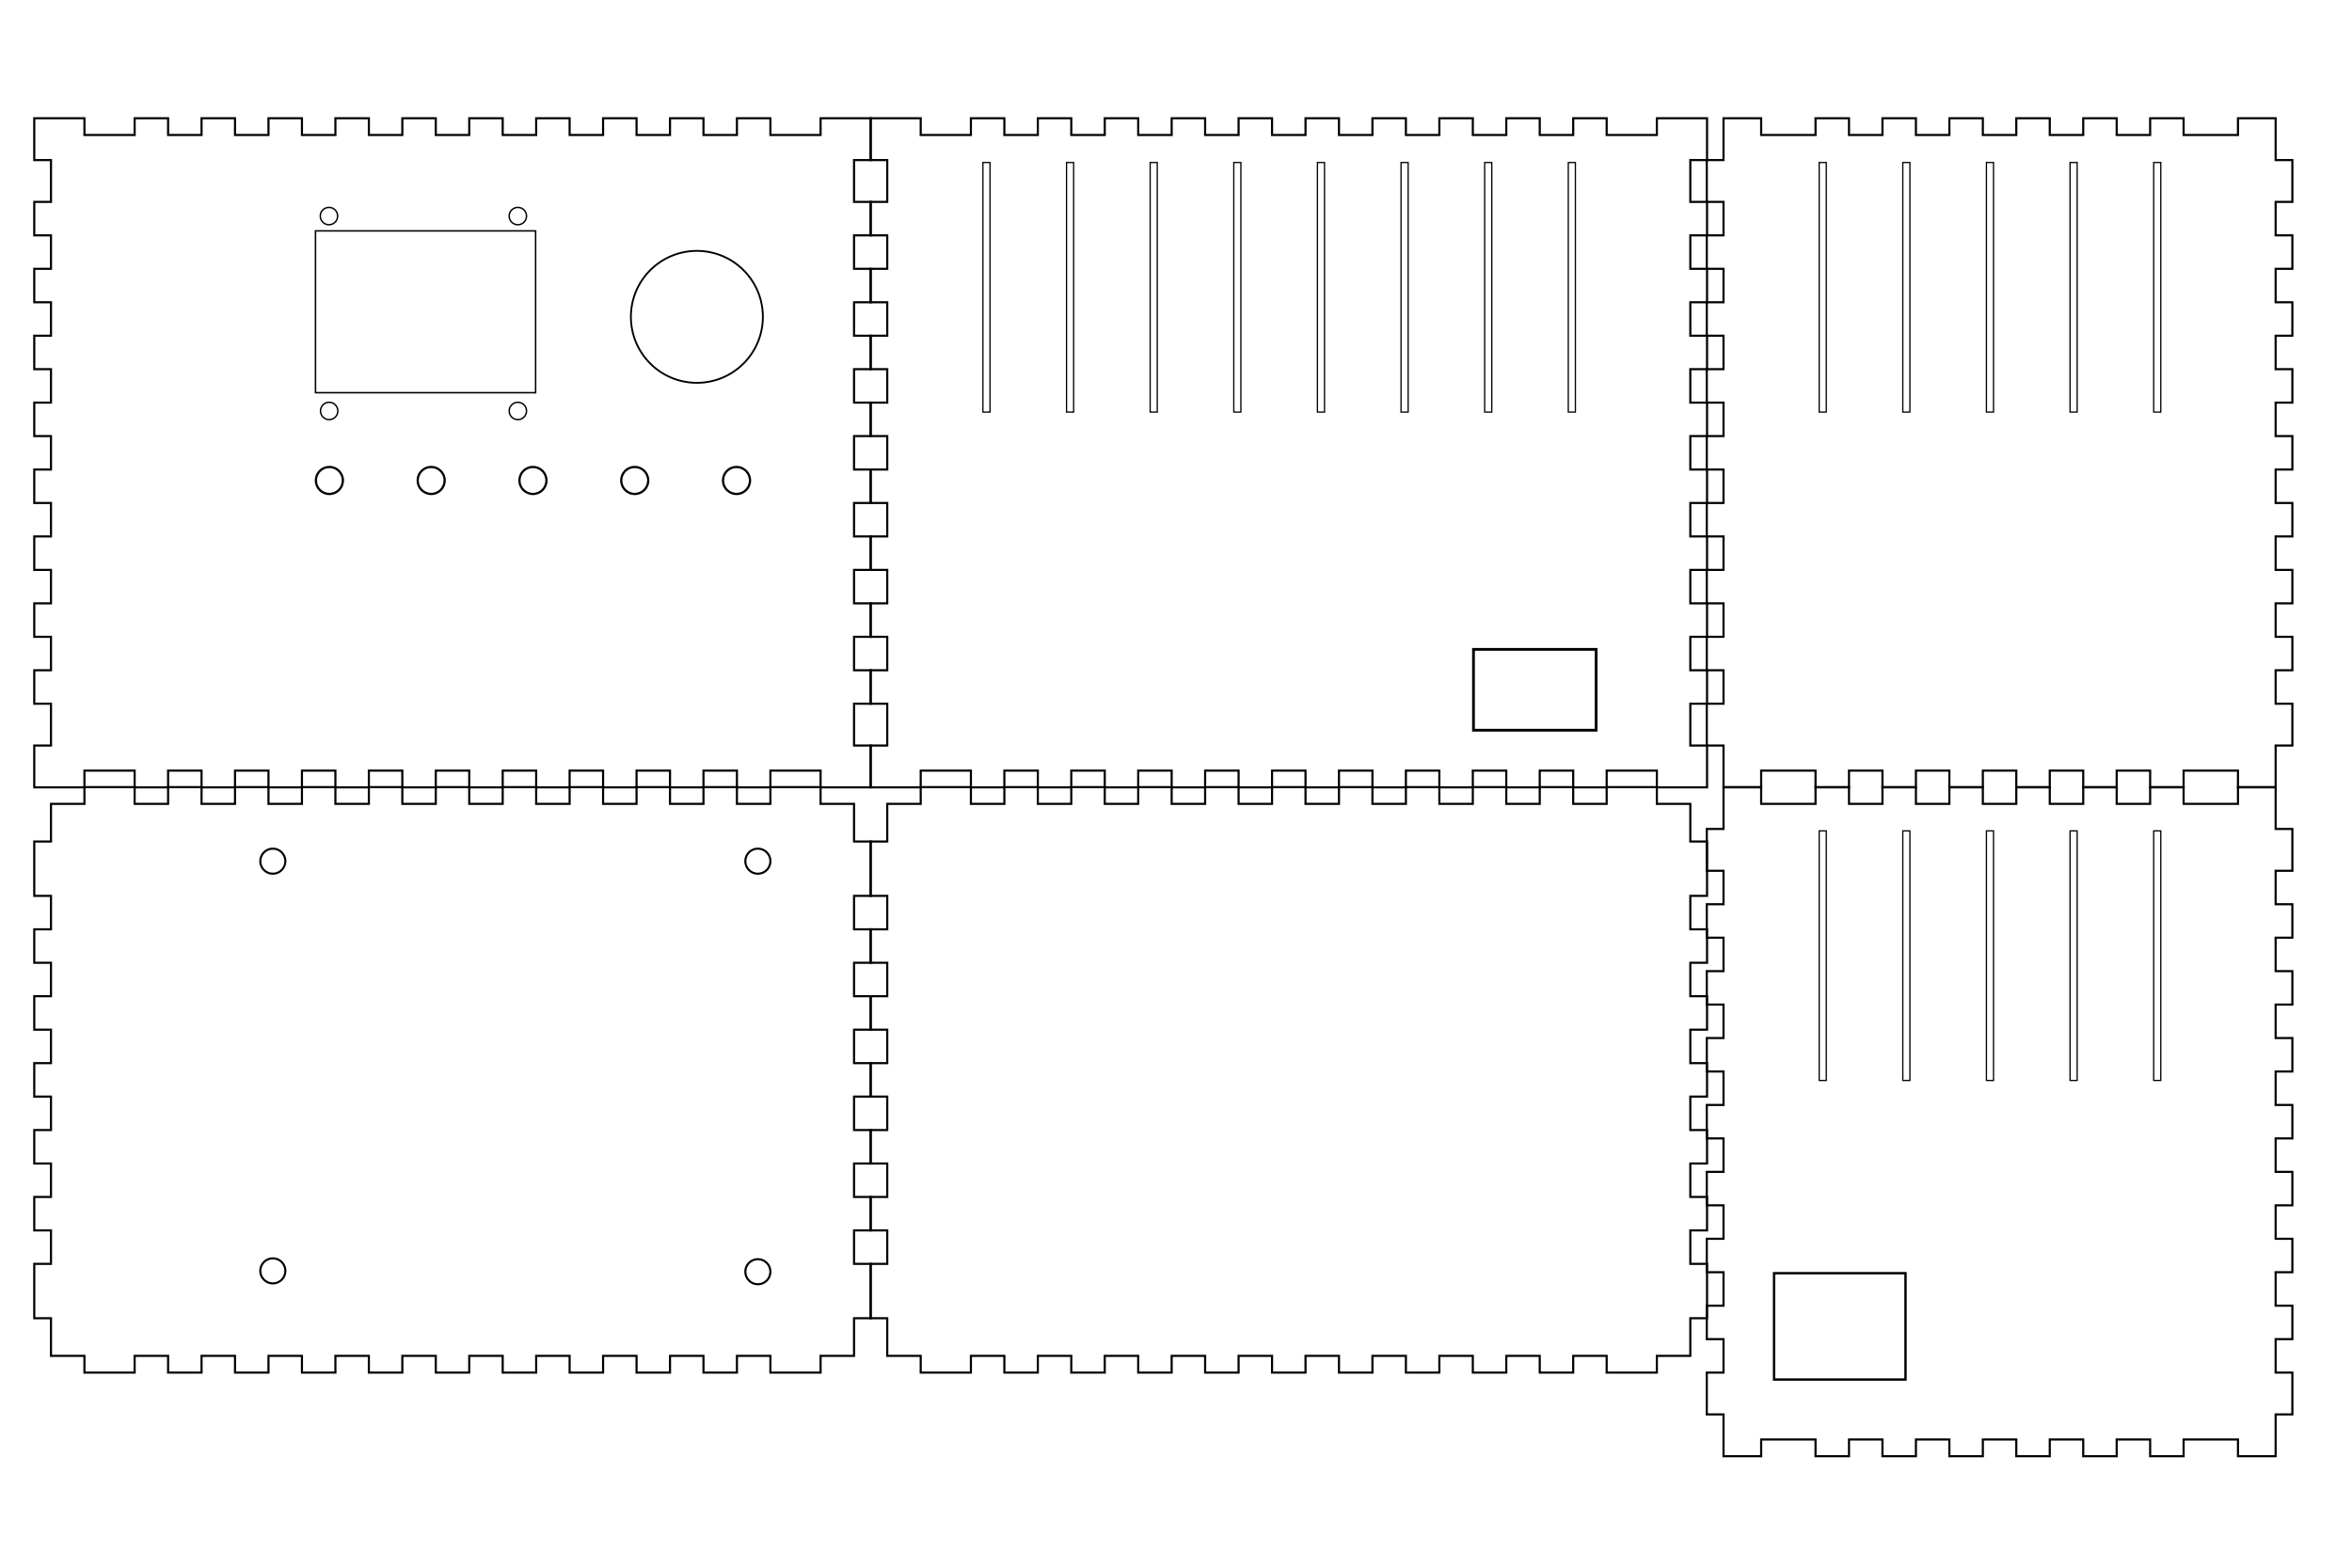 <?xml version="1.0" encoding="UTF-8" standalone="no"?>
<!-- Created with Inkscape (http://www.inkscape.org/) -->

<svg
   xmlns:osb="http://www.openswatchbook.org/uri/2009/osb"
   xmlns:dc="http://purl.org/dc/elements/1.1/"
   xmlns:cc="http://creativecommons.org/ns#"
   xmlns:rdf="http://www.w3.org/1999/02/22-rdf-syntax-ns#"
   xmlns:svg="http://www.w3.org/2000/svg"
   xmlns="http://www.w3.org/2000/svg"
   xmlns:sodipodi="http://sodipodi.sourceforge.net/DTD/sodipodi-0.dtd"
   xmlns:inkscape="http://www.inkscape.org/namespaces/inkscape"
   width="1062.992"
   height="708.661"
   id="svg2"
   version="1.1"
   inkscape:version="0.92.1 r15371"
   sodipodi:docname="Caixa3.svg">
  <sodipodi:namedview
     id="base"
     pagecolor="#ffffff"
     bordercolor="#666666"
     borderopacity="1.0"
     inkscape:pageopacity="0.0"
     inkscape:pageshadow="2"
     inkscape:zoom="0.83349634"
     inkscape:cx="436.60502"
     inkscape:cy="332.51296"
     inkscape:document-units="mm"
     inkscape:current-layer="layer9"
     showgrid="true"
     width="1052.36px"
     units="px"
     inkscape:window-width="1366"
     inkscape:window-height="705"
     inkscape:window-x="-8"
     inkscape:window-y="-8"
     inkscape:window-maximized="1"
     showguides="true"
     inkscape:snap-global="false"
     inkscape:guide-bbox="true"
     inkscape:measure-start="852.883,136.623"
     inkscape:measure-end="852.883,50.3901">
    <inkscape:grid
       snapvisiblegridlinesonly="true"
       enabled="true"
       visible="true"
       empspacing="5"
       id="grid3013"
       type="xygrid"
       originx="141.732"
       originy="106.299"
       units="mm"
       spacingx="37.795"
       dotted="false"
       spacingy="37.795" />
    <inkscape:grid
       type="xygrid"
       id="grid4231"
       enabled="false" />
    <sodipodi:guide
       position="141.732,558.062"
       orientation="1,0"
       id="guide4454"
       inkscape:label=""
       inkscape:color="rgb(0,0,255)"
       inkscape:locked="false" />
    <sodipodi:guide
       position="167,106.299"
       orientation="0,1"
       id="guide4456"
       inkscape:label=""
       inkscape:color="rgb(0,0,255)"
       inkscape:locked="false" />
    <sodipodi:guide
       position="-22,602.362"
       orientation="0,1"
       id="guide4484"
       inkscape:label=""
       inkscape:color="rgb(0,0,255)"
       inkscape:locked="false" />
    <sodipodi:guide
       position="921.26,422"
       orientation="1,0"
       id="guide4493"
       inkscape:label=""
       inkscape:color="rgb(0,0,255)"
       inkscape:locked="false" />
  </sodipodi:namedview>
  <defs
     id="defs4">
    <linearGradient
       id="linearGradient6115"
       osb:paint="solid">
      <stop
         style="stop-color:#000000;stop-opacity:1;"
         offset="0"
         id="stop6117" />
    </linearGradient>
    <inkscape:path-effect
       effect="sketch"
       id="path-effect3350"
       is_visible="true"
       nbiter_approxstrokes="1"
       strokelength="100"
       strokelength_rdm="0.3;1"
       strokeoverlap="0.3"
       strokeoverlap_rdm="0.3;1"
       ends_tolerance="0.1;1"
       parallel_offset="5;1"
       tremble_size="5;1"
       tremble_frequency="1"
       nbtangents="5"
       tgt_places_rdmness="1;1"
       tgtscale="10"
       tgtlength="100"
       tgtlength_rdm="0.3;1" />
    <linearGradient
       id="linearGradient4153"
       osb:paint="solid">
      <stop
         style="stop-color:#000000;stop-opacity:1;"
         offset="0"
         id="stop4155" />
    </linearGradient>
    <clipPath
       id="clipPath3359"
       clipPathUnits="userSpaceOnUse">
      <path
         inkscape:connector-curvature="0"
         id="path3361"
         d="M 0,1080 H 1080 V 0 H 0 Z" />
    </clipPath>
    <style
       id="style3400"
       type="text/css">
    .str0 {stroke:#00AFEF;stroke-width:3}
    .str1 {stroke:#373435;stroke-width:3}
    .fil1 {fill:none}
    .fil0 {fill:none;fill-rule:nonzero}
   </style>
    <linearGradient
       id="linearGradient5945"
       spreadMethod="pad"
       gradientTransform="matrix(239.159,0,0,-230.273,268.636,468.397)"
       gradientUnits="userSpaceOnUse"
       y2="0"
       x2="1"
       y1="0"
       x1="0">
      <stop
         id="stop5947"
         offset="0"
         style="stop-opacity:1;stop-color:#ed2790" />
      <stop
         id="stop5949"
         offset="0.264"
         style="stop-opacity:1;stop-color:#ed2790" />
      <stop
         id="stop5951"
         offset="0.571"
         style="stop-opacity:1;stop-color:#ed2790" />
      <stop
         id="stop5953"
         offset="0.813"
         style="stop-opacity:1;stop-color:#ed2790" />
      <stop
         id="stop5955"
         offset="1"
         style="stop-opacity:1;stop-color:#ed2790" />
    </linearGradient>
    <linearGradient
       id="linearGradient5971"
       spreadMethod="pad"
       gradientTransform="matrix(201.626,0,0,-201.626,287.402,468.397)"
       gradientUnits="userSpaceOnUse"
       y2="0"
       x2="1"
       y1="0"
       x1="0">
      <stop
         id="stop5973"
         offset="0"
         style="stop-opacity:1;stop-color:#ed2790" />
      <stop
         id="stop5975"
         offset="0.264"
         style="stop-opacity:1;stop-color:#ed2790" />
      <stop
         id="stop5977"
         offset="0.571"
         style="stop-opacity:1;stop-color:#ed2790" />
      <stop
         id="stop5979"
         offset="0.813"
         style="stop-opacity:1;stop-color:#ed2790" />
      <stop
         id="stop5981"
         offset="1"
         style="stop-opacity:1;stop-color:#ed2790" />
    </linearGradient>
    <linearGradient
       id="linearGradient5997"
       spreadMethod="pad"
       gradientTransform="matrix(157.469,0,0,-157.469,277.085,437.567)"
       gradientUnits="userSpaceOnUse"
       y2="0"
       x2="1"
       y1="0"
       x1="0">
      <stop
         id="stop5999"
         offset="0"
         style="stop-opacity:1;stop-color:#a2356a" />
      <stop
         id="stop6001"
         offset="0.264"
         style="stop-opacity:1;stop-color:#a2356a" />
      <stop
         id="stop6003"
         offset="0.571"
         style="stop-opacity:1;stop-color:#a2356a" />
      <stop
         id="stop6005"
         offset="0.813"
         style="stop-opacity:1;stop-color:#a2356a" />
      <stop
         id="stop6007"
         offset="1"
         style="stop-opacity:1;stop-color:#a2356a" />
    </linearGradient>
  </defs>
  <g
     style="display:inline"
     inkscape:label="10 [ppm=30,feed=300]"
     id="layer3"
     inkscape:groupmode="layer"
     transform="translate(0,-106.299)">
    <path
       inkscape:connector-curvature="0"
       id="path6127"
       d="m -623.932,458.192 v 6.714 h 28.311 v -6.691"
       style="fill:none;fill-rule:evenodd;stroke:#000000;stroke-width:0.036;stroke-linecap:butt;stroke-linejoin:miter;stroke-miterlimit:4;stroke-dasharray:none;stroke-opacity:1" />
  </g>
  <g
     inkscape:groupmode="layer"
     id="layer4"
     inkscape:label="68 [ppm=25,feed=480]" />
  <g
     inkscape:groupmode="layer"
     id="layer7"
     inkscape:label="68 [ppm=15,feed=480]">
    <g
       id="g3882" />
    <g
       id="g3984">
      <g
         id="g3980" />
      <g
         id="g3982" />
    </g>
    <g
       transform="matrix(1.067,0,0,1.067,15.48,53.457)"
       id="g4535">
      <polygon
         style="fill:none;stroke:#000000;stroke-width:0.9"
         points="99.213,7.087 99.213,0 113.386,0 113.386,7.087 127.559,7.087 127.559,0 141.732,0 141.732,7.087 155.906,7.087 155.906,0 170.079,0 170.079,7.087 184.252,7.087 184.252,0 198.425,0 198.425,7.087 212.599,7.087 212.599,0 226.772,0 226.772,7.087 240.945,7.087 240.945,0 255.118,0 255.118,7.087 269.292,7.087 269.292,0 283.465,0 283.465,7.087 297.638,7.087 297.638,0 311.811,0 311.811,7.087 333.071,7.087 333.071,0 354.331,0 354.331,17.717 347.244,17.717 347.244,35.433 354.331,35.433 354.331,49.606 347.244,49.606 347.244,63.78 354.331,63.78 354.331,77.953 347.244,77.953 347.244,92.126 354.331,92.126 354.331,106.299 347.244,106.299 347.244,120.473 354.331,120.473 354.331,134.646 347.244,134.646 347.244,148.819 354.331,148.819 354.331,162.992 347.244,162.992 347.244,177.166 354.331,177.166 354.331,191.339 347.244,191.339 347.244,205.512 354.331,205.512 354.331,219.685 347.244,219.685 347.244,233.858 354.331,233.858 354.331,248.032 347.244,248.032 347.244,265.748 354.331,265.748 354.331,283.465 333.071,283.465 333.071,276.378 311.811,276.378 311.811,283.465 297.638,283.465 297.638,276.378 283.465,276.378 283.465,283.465 269.292,283.465 269.292,276.378 255.118,276.378 255.118,283.465 240.945,283.465 240.945,276.378 226.772,276.378 226.772,283.465 212.599,283.465 212.599,276.378 198.425,276.378 198.425,283.465 184.252,283.465 184.252,276.378 170.079,276.378 170.079,283.465 155.906,283.465 155.906,276.378 141.732,276.378 141.732,283.465 127.559,283.465 127.559,276.378 113.386,276.378 113.386,283.465 99.213,283.465 99.213,276.378 85.039,276.378 85.039,283.465 70.866,283.465 70.866,276.378 56.693,276.378 56.693,283.465 42.52,283.465 42.52,276.378 21.26,276.378 21.26,283.465 0,283.465 0,265.748 7.087,265.748 7.087,248.032 0,248.032 0,233.858 7.087,233.858 7.087,219.685 0,219.685 0,205.512 7.087,205.512 7.087,191.339 0,191.339 0,177.166 7.087,177.166 7.087,162.992 0,162.992 0,148.819 7.087,148.819 7.087,134.646 0,134.646 0,120.473 7.087,120.473 7.087,106.299 0,106.299 0,92.126 7.087,92.126 7.087,77.953 0,77.953 0,63.78 7.087,63.78 7.087,49.606 0,49.606 0,35.433 7.087,35.433 7.087,17.717 0,17.717 0,0 21.26,0 21.26,7.087 42.52,7.087 42.52,0 56.693,0 56.693,7.087 70.866,7.087 70.866,0 85.039,0 85.039,7.087 "
         id="polygon4533" />
    </g>
    <g
       transform="matrix(1.067,0,0,1.067,393.433,53.457)"
       id="g4539">
      <polygon
         style="fill:none;stroke:#000000;stroke-width:0.9"
         points="99.213,7.087 99.213,0 113.386,0 113.386,7.087 127.559,7.087 127.559,0 141.732,0 141.732,7.087 155.906,7.087 155.906,0 170.079,0 170.079,7.087 184.252,7.087 184.252,0 198.425,0 198.425,7.087 212.599,7.087 212.599,0 226.772,0 226.772,7.087 240.945,7.087 240.945,0 255.118,0 255.118,7.087 269.292,7.087 269.292,0 283.465,0 283.465,7.087 297.638,7.087 297.638,0 311.811,0 311.811,7.087 333.071,7.087 333.071,0 354.331,0 354.331,17.717 347.244,17.717 347.244,35.433 354.331,35.433 354.331,49.606 347.244,49.606 347.244,63.78 354.331,63.78 354.331,77.953 347.244,77.953 347.244,92.126 354.331,92.126 354.331,106.299 347.244,106.299 347.244,120.473 354.331,120.473 354.331,134.646 347.244,134.646 347.244,148.819 354.331,148.819 354.331,162.992 347.244,162.992 347.244,177.166 354.331,177.166 354.331,191.339 347.244,191.339 347.244,205.512 354.331,205.512 354.331,219.685 347.244,219.685 347.244,233.858 354.331,233.858 354.331,248.032 347.244,248.032 347.244,265.748 354.331,265.748 354.331,283.465 333.071,283.465 333.071,276.378 311.811,276.378 311.811,283.465 297.638,283.465 297.638,276.378 283.465,276.378 283.465,283.465 269.292,283.465 269.292,276.378 255.118,276.378 255.118,283.465 240.945,283.465 240.945,276.378 226.772,276.378 226.772,283.465 212.599,283.465 212.599,276.378 198.425,276.378 198.425,283.465 184.252,283.465 184.252,276.378 170.079,276.378 170.079,283.465 155.906,283.465 155.906,276.378 141.732,276.378 141.732,283.465 127.559,283.465 127.559,276.378 113.386,276.378 113.386,283.465 99.213,283.465 99.213,276.378 85.039,276.378 85.039,283.465 70.866,283.465 70.866,276.378 56.693,276.378 56.693,283.465 42.52,283.465 42.52,276.378 21.26,276.378 21.26,283.465 0,283.465 0,265.748 7.087,265.748 7.087,248.032 0,248.032 0,233.858 7.087,233.858 7.087,219.685 0,219.685 0,205.512 7.087,205.512 7.087,191.339 0,191.339 0,177.166 7.087,177.166 7.087,162.992 0,162.992 0,148.819 7.087,148.819 7.087,134.646 0,134.646 0,120.473 7.087,120.473 7.087,106.299 0,106.299 0,92.126 7.087,92.126 7.087,77.953 0,77.953 0,63.78 7.087,63.78 7.087,49.606 0,49.606 0,35.433 7.087,35.433 7.087,17.717 0,17.717 0,0 21.26,0 21.26,7.087 42.52,7.087 42.52,0 56.693,0 56.693,7.087 70.866,7.087 70.866,0 85.039,0 85.039,7.087 "
         id="polygon4537" />
    </g>
    <g
       transform="matrix(1.067,0,0,1.067,771.386,53.457)"
       id="g4543">
      <polygon
         style="fill:none;stroke:#000000;stroke-width:0.9"
         points="102.756,7.087 102.756,0 116.929,0 116.929,7.087 131.102,7.087 131.102,0 145.276,0 145.276,7.087 159.449,7.087 159.449,0 173.622,0 173.622,7.087 187.795,7.087 187.795,0 201.969,0 201.969,7.087 225,7.087 225,0 240.945,0 240.945,17.717 248.032,17.717 248.032,35.433 240.945,35.433 240.945,49.606 248.032,49.606 248.032,63.78 240.945,63.78 240.945,77.953 248.032,77.953 248.032,92.126 240.945,92.126 240.945,106.299 248.032,106.299 248.032,120.473 240.945,120.473 240.945,134.646 248.032,134.646 248.032,148.819 240.945,148.819 240.945,162.992 248.032,162.992 248.032,177.166 240.945,177.166 240.945,191.339 248.032,191.339 248.032,205.512 240.945,205.512 240.945,219.685 248.032,219.685 248.032,233.858 240.945,233.858 240.945,248.032 248.032,248.032 248.032,265.748 240.945,265.748 240.945,283.465 225,283.465 225,276.378 201.969,276.378 201.969,283.465 187.795,283.465 187.795,276.378 173.622,276.378 173.622,283.465 159.449,283.465 159.449,276.378 145.276,276.378 145.276,283.465 131.102,283.465 131.102,276.378 116.929,276.378 116.929,283.465 102.756,283.465 102.756,276.378 88.583,276.378 88.583,283.465 74.41,283.465 74.41,276.378 60.236,276.378 60.236,283.465 46.063,283.465 46.063,276.378 23.032,276.378 23.032,283.465 7.087,283.465 7.087,265.748 0,265.748 0,248.032 7.087,248.032 7.087,233.858 0,233.858 0,219.685 7.087,219.685 7.087,205.512 0,205.512 0,191.339 7.087,191.339 7.087,177.166 0,177.166 0,162.992 7.087,162.992 7.087,148.819 0,148.819 0,134.646 7.087,134.646 7.087,120.473 0,120.473 0,106.299 7.087,106.299 7.087,92.126 0,92.126 0,77.953 7.087,77.953 7.087,63.78 0,63.78 0,49.606 7.087,49.606 7.087,35.433 0,35.433 0,17.717 7.087,17.717 7.087,0 23.032,0 23.032,7.087 46.063,7.087 46.063,0 60.236,0 60.236,7.087 74.41,7.087 74.41,0 88.583,0 88.583,7.087 "
         id="polygon4541" />
    </g>
    <g
       transform="matrix(1.067,0,0,1.067,771.386,355.819)"
       id="g4547">
      <polygon
         style="fill:none;stroke:#000000;stroke-width:0.9"
         points="102.756,7.087 102.756,0 116.929,0 116.929,7.087 131.102,7.087 131.102,0 145.276,0 145.276,7.087 159.449,7.087 159.449,0 173.622,0 173.622,7.087 187.795,7.087 187.795,0 201.969,0 201.969,7.087 225,7.087 225,0 240.945,0 240.945,17.717 248.032,17.717 248.032,35.433 240.945,35.433 240.945,49.606 248.032,49.606 248.032,63.78 240.945,63.78 240.945,77.953 248.032,77.953 248.032,92.126 240.945,92.126 240.945,106.299 248.032,106.299 248.032,120.473 240.945,120.473 240.945,134.646 248.032,134.646 248.032,148.819 240.945,148.819 240.945,162.992 248.032,162.992 248.032,177.166 240.945,177.166 240.945,191.339 248.032,191.339 248.032,205.512 240.945,205.512 240.945,219.685 248.032,219.685 248.032,233.858 240.945,233.858 240.945,248.032 248.032,248.032 248.032,265.748 240.945,265.748 240.945,283.465 225,283.465 225,276.378 201.969,276.378 201.969,283.465 187.795,283.465 187.795,276.378 173.622,276.378 173.622,283.465 159.449,283.465 159.449,276.378 145.276,276.378 145.276,283.465 131.102,283.465 131.102,276.378 116.929,276.378 116.929,283.465 102.756,283.465 102.756,276.378 88.583,276.378 88.583,283.465 74.41,283.465 74.41,276.378 60.236,276.378 60.236,283.465 46.063,283.465 46.063,276.378 23.032,276.378 23.032,283.465 7.087,283.465 7.087,265.748 0,265.748 0,248.032 7.087,248.032 7.087,233.858 0,233.858 0,219.685 7.087,219.685 7.087,205.512 0,205.512 0,191.339 7.087,191.339 7.087,177.166 0,177.166 0,162.992 7.087,162.992 7.087,148.819 0,148.819 0,134.646 7.087,134.646 7.087,120.473 0,120.473 0,106.299 7.087,106.299 7.087,92.126 0,92.126 0,77.953 7.087,77.953 7.087,63.78 0,63.78 0,49.606 7.087,49.606 7.087,35.433 0,35.433 0,17.717 7.087,17.717 7.087,0 23.032,0 23.032,7.087 46.063,7.087 46.063,0 60.236,0 60.236,7.087 74.41,7.087 74.41,0 88.583,0 88.583,7.087 "
         id="polygon4545" />
    </g>
    <g
       transform="matrix(1.067,0,0,1.067,15.48,355.819)"
       id="g4551">
      <polygon
         style="fill:none;stroke:#000000;stroke-width:0.9"
         points="99.213,0 99.213,7.087 113.386,7.087 113.386,0 127.559,0 127.559,7.087 141.732,7.087 141.732,0 155.906,0 155.906,7.087 170.079,7.087 170.079,0 184.252,0 184.252,7.087 198.425,7.087 198.425,0 212.599,0 212.599,7.087 226.772,7.087 226.772,0 240.945,0 240.945,7.087 255.118,7.087 255.118,0 269.292,0 269.292,7.087 283.465,7.087 283.465,0 297.638,0 297.638,7.087 311.811,7.087 311.811,0 333.071,0 333.071,7.087 347.244,7.087 347.244,23.032 354.331,23.032 354.331,46.063 347.244,46.063 347.244,60.236 354.331,60.236 354.331,74.41 347.244,74.41 347.244,88.583 354.331,88.583 354.331,102.756 347.244,102.756 347.244,116.929 354.331,116.929 354.331,131.102 347.244,131.102 347.244,145.276 354.331,145.276 354.331,159.449 347.244,159.449 347.244,173.622 354.331,173.622 354.331,187.795 347.244,187.795 347.244,201.969 354.331,201.969 354.331,225 347.244,225 347.244,240.945 333.071,240.945 333.071,248.032 311.811,248.032 311.811,240.945 297.638,240.945 297.638,248.032 283.465,248.032 283.465,240.945 269.292,240.945 269.292,248.032 255.118,248.032 255.118,240.945 240.945,240.945 240.945,248.032 226.772,248.032 226.772,240.945 212.599,240.945 212.599,248.032 198.425,248.032 198.425,240.945 184.252,240.945 184.252,248.032 170.079,248.032 170.079,240.945 155.906,240.945 155.906,248.032 141.732,248.032 141.732,240.945 127.559,240.945 127.559,248.032 113.386,248.032 113.386,240.945 99.213,240.945 99.213,248.032 85.039,248.032 85.039,240.945 70.866,240.945 70.866,248.032 56.693,248.032 56.693,240.945 42.52,240.945 42.52,248.032 21.26,248.032 21.26,240.945 7.087,240.945 7.087,225 0,225 0,201.969 7.087,201.969 7.087,187.795 0,187.795 0,173.622 7.087,173.622 7.087,159.449 0,159.449 0,145.276 7.087,145.276 7.087,131.102 0,131.102 0,116.929 7.087,116.929 7.087,102.756 0,102.756 0,88.583 7.087,88.583 7.087,74.41 0,74.41 0,60.236 7.087,60.236 7.087,46.063 0,46.063 0,23.032 7.087,23.032 7.087,7.087 21.26,7.087 21.26,0 42.52,0 42.52,7.087 56.693,7.087 56.693,0 70.866,0 70.866,7.087 85.039,7.087 85.039,0 "
         id="polygon4549" />
    </g>
    <polygon
       transform="matrix(1.067,0,0,1.067,393.433,355.819)"
       style="fill:none;stroke:#000000;stroke-width:0.9"
       points="99.213,0 99.213,7.087 113.386,7.087 113.386,0 127.559,0 127.559,7.087 141.732,7.087 141.732,0 155.906,0 155.906,7.087 170.079,7.087 170.079,0 184.252,0 184.252,7.087 198.425,7.087 198.425,0 212.599,0 212.599,7.087 226.772,7.087 226.772,0 240.945,0 240.945,7.087 255.118,7.087 255.118,0 269.292,0 269.292,7.087 283.465,7.087 283.465,0 297.638,0 297.638,7.087 311.811,7.087 311.811,0 333.071,0 333.071,7.087 347.244,7.087 347.244,23.032 354.331,23.032 354.331,46.063 347.244,46.063 347.244,60.236 354.331,60.236 354.331,74.41 347.244,74.41 347.244,88.583 354.331,88.583 354.331,102.756 347.244,102.756 347.244,116.929 354.331,116.929 354.331,131.102 347.244,131.102 347.244,145.276 354.331,145.276 354.331,159.449 347.244,159.449 347.244,173.622 354.331,173.622 354.331,187.795 347.244,187.795 347.244,201.969 354.331,201.969 354.331,225 347.244,225 347.244,240.945 333.071,240.945 333.071,248.032 311.811,248.032 311.811,240.945 297.638,240.945 297.638,248.032 283.465,248.032 283.465,240.945 269.292,240.945 269.292,248.032 255.118,248.032 255.118,240.945 240.945,240.945 240.945,248.032 226.772,248.032 226.772,240.945 212.599,240.945 212.599,248.032 198.425,248.032 198.425,240.945 184.252,240.945 184.252,248.032 170.079,248.032 170.079,240.945 155.906,240.945 155.906,248.032 141.732,248.032 141.732,240.945 127.559,240.945 127.559,248.032 113.386,248.032 113.386,240.945 99.213,240.945 99.213,248.032 85.039,248.032 85.039,240.945 70.866,240.945 70.866,248.032 56.693,248.032 56.693,240.945 42.52,240.945 42.52,248.032 21.26,248.032 21.26,240.945 7.087,240.945 7.087,225 0,225 0,201.969 7.087,201.969 7.087,187.795 0,187.795 0,173.622 7.087,173.622 7.087,159.449 0,159.449 0,145.276 7.087,145.276 7.087,131.102 0,131.102 0,116.929 7.087,116.929 7.087,102.756 0,102.756 0,88.583 7.087,88.583 7.087,74.41 0,74.41 0,60.236 7.087,60.236 7.087,46.063 0,46.063 0,23.032 7.087,23.032 7.087,7.087 21.26,7.087 21.26,0 42.52,0 42.52,7.087 56.693,7.087 56.693,0 70.866,0 70.866,7.087 85.039,7.087 85.039,0 "
       id="polygon4553" />
  </g>
  <g
     inkscape:groupmode="layer"
     id="layer9"
     inkscape:label="68 [ppm=15,feed=480]"
     style="display:inline">
    <circle
       style="fill:none;fill-opacity:1;stroke:#000000;stroke-width:0.945;stroke-miterlimit:4;stroke-dasharray:none;stroke-opacity:1"
       id="path5155"
       cx="123.307"
       cy="389.291"
       r="5.669" />
    <circle
       style="display:inline;fill:none;fill-opacity:1;stroke:#000000;stroke-width:0.945;stroke-miterlimit:4;stroke-dasharray:none;stroke-opacity:1"
       id="path5155-1"
       cx="342.52"
       cy="389.291"
       r="5.669" />
    <circle
       style="display:inline;fill:none;fill-opacity:1;stroke:#000000;stroke-width:0.945;stroke-miterlimit:4;stroke-dasharray:none;stroke-opacity:1"
       id="path5155-1-8"
       cx="342.52"
       cy="574.866"
       r="5.669" />
    <circle
       style="display:inline;fill:none;fill-opacity:1;stroke:#000000;stroke-width:0.945;stroke-miterlimit:4;stroke-dasharray:none;stroke-opacity:1"
       id="path5155-3"
       cx="123.307"
       cy="574.488"
       r="5.669" />
    <rect
       style="fill:none;fill-opacity:1;stroke:#000000;stroke-width:1.251;stroke-miterlimit:4;stroke-dasharray:none;stroke-opacity:1"
       id="rect4590"
       width="55.441"
       height="36.544"
       x="665.947"
       y="293.539" />
    <rect
       style="fill:none;fill-opacity:1;stroke:#000000;stroke-width:0.57;stroke-miterlimit:4;stroke-dasharray:none;stroke-opacity:1"
       id="rect4592"
       width="3.21"
       height="112.816"
       x="444.229"
       y="73.46" />
    <rect
       style="display:inline;fill:none;fill-opacity:1;stroke:#000000;stroke-width:0.57;stroke-miterlimit:4;stroke-dasharray:none;stroke-opacity:1"
       id="rect4592-6"
       width="3.21"
       height="112.816"
       x="482.023"
       y="73.46" />
    <rect
       style="display:inline;fill:none;fill-opacity:1;stroke:#000000;stroke-width:0.57;stroke-miterlimit:4;stroke-dasharray:none;stroke-opacity:1"
       id="rect4592-9"
       width="3.21"
       height="112.816"
       x="595.409"
       y="73.46" />
    <rect
       style="display:inline;fill:none;fill-opacity:1;stroke:#000000;stroke-width:0.57;stroke-miterlimit:4;stroke-dasharray:none;stroke-opacity:1"
       id="rect4592-0"
       width="3.21"
       height="112.816"
       x="519.819"
       y="73.46" />
    <rect
       style="display:inline;fill:none;fill-opacity:1;stroke:#000000;stroke-width:0.57;stroke-miterlimit:4;stroke-dasharray:none;stroke-opacity:1"
       id="rect4592-1"
       width="3.21"
       height="112.816"
       x="557.614"
       y="73.46" />
    <rect
       style="display:inline;fill:none;fill-opacity:1;stroke:#000000;stroke-width:0.57;stroke-miterlimit:4;stroke-dasharray:none;stroke-opacity:1"
       id="rect4592-7"
       width="3.21"
       height="112.816"
       x="633.205"
       y="73.46" />
    <rect
       style="display:inline;fill:none;fill-opacity:1;stroke:#000000;stroke-width:0.57;stroke-miterlimit:4;stroke-dasharray:none;stroke-opacity:1"
       id="rect4592-65"
       width="3.21"
       height="112.816"
       x="671"
       y="73.46" />
    <rect
       style="display:inline;fill:none;fill-opacity:1;stroke:#000000;stroke-width:0.57;stroke-miterlimit:4;stroke-dasharray:none;stroke-opacity:1"
       id="rect4592-4"
       width="3.21"
       height="112.816"
       x="708.795"
       y="73.46" />
    <rect
       style="display:inline;fill:none;fill-opacity:1;stroke:#000000;stroke-width:0.57;stroke-miterlimit:4;stroke-dasharray:none;stroke-opacity:1"
       id="rect4592-8"
       width="3.21"
       height="112.816"
       x="822.181"
       y="73.46" />
    <rect
       style="display:inline;fill:none;fill-opacity:1;stroke:#000000;stroke-width:0.57;stroke-miterlimit:4;stroke-dasharray:none;stroke-opacity:1"
       id="rect4592-8-8"
       width="3.21"
       height="112.816"
       x="859.976"
       y="73.46" />
    <rect
       style="display:inline;fill:none;fill-opacity:1;stroke:#000000;stroke-width:0.57;stroke-miterlimit:4;stroke-dasharray:none;stroke-opacity:1"
       id="rect4592-8-7"
       width="3.21"
       height="112.816"
       x="897.771"
       y="73.46" />
    <rect
       style="display:inline;fill:none;fill-opacity:1;stroke:#000000;stroke-width:0.57;stroke-miterlimit:4;stroke-dasharray:none;stroke-opacity:1"
       id="rect4592-8-3"
       width="3.21"
       height="112.816"
       x="822.181"
       y="375.592" />
    <rect
       style="display:inline;fill:none;fill-opacity:1;stroke:#000000;stroke-width:0.57;stroke-miterlimit:4;stroke-dasharray:none;stroke-opacity:1"
       id="rect4592-8-3-4"
       width="3.21"
       height="112.816"
       x="859.976"
       y="375.592" />
    <rect
       style="display:inline;fill:none;fill-opacity:1;stroke:#000000;stroke-width:0.57;stroke-miterlimit:4;stroke-dasharray:none;stroke-opacity:1"
       id="rect4592-8-3-6"
       width="3.21"
       height="112.816"
       x="897.771"
       y="375.592" />
    <rect
       style="display:inline;fill:none;fill-opacity:1;stroke:#000000;stroke-width:0.57;stroke-miterlimit:4;stroke-dasharray:none;stroke-opacity:1"
       id="rect4592-8-7-2"
       width="3.21"
       height="112.816"
       x="935.567"
       y="73.46" />
    <rect
       style="display:inline;fill:none;fill-opacity:1;stroke:#000000;stroke-width:0.57;stroke-miterlimit:4;stroke-dasharray:none;stroke-opacity:1"
       id="rect4592-8-7-1"
       width="3.21"
       height="112.816"
       x="973.362"
       y="73.46" />
    <rect
       style="display:inline;fill:none;fill-opacity:1;stroke:#000000;stroke-width:0.57;stroke-miterlimit:4;stroke-dasharray:none;stroke-opacity:1"
       id="rect4592-8-3-6-1"
       width="3.21"
       height="112.816"
       x="935.567"
       y="375.592" />
    <rect
       style="display:inline;fill:none;fill-opacity:1;stroke:#000000;stroke-width:0.57;stroke-miterlimit:4;stroke-dasharray:none;stroke-opacity:1"
       id="rect4592-8-3-6-8"
       width="3.21"
       height="112.816"
       x="973.362"
       y="375.592" />
    <rect
       style="fill:none;fill-opacity:1;stroke:#000000;stroke-width:1.067;stroke-miterlimit:4;stroke-dasharray:none;stroke-opacity:1"
       id="rect4747"
       width="59.406"
       height="48.067"
       x="801.793"
       y="575.539" />
    <rect
       style="fill:none;fill-opacity:1;stroke:#000000;stroke-width:0.677;stroke-miterlimit:4;stroke-dasharray:none;stroke-opacity:1"
       id="rect4749"
       width="99.48"
       height="73.145"
       x="142.592"
       y="104.37" />
    <ellipse
       style="display:inline;fill:none;fill-opacity:1;stroke:#000000;stroke-width:0.654;stroke-miterlimit:4;stroke-dasharray:none;stroke-opacity:1"
       id="path5155-12"
       cx="148.671"
       cy="97.663"
       rx="3.925"
       ry="3.925" />
    <ellipse
       style="display:inline;fill:none;fill-opacity:1;stroke:#000000;stroke-width:0.654;stroke-miterlimit:4;stroke-dasharray:none;stroke-opacity:1"
       id="path5155-12-6"
       cx="148.77"
       cy="185.771"
       rx="3.925"
       ry="3.925" />
    <ellipse
       style="display:inline;fill:none;fill-opacity:1;stroke:#000000;stroke-width:0.654;stroke-miterlimit:4;stroke-dasharray:none;stroke-opacity:1"
       id="path5155-12-1"
       cx="234.047"
       cy="97.663"
       rx="3.925"
       ry="3.925" />
    <ellipse
       style="display:inline;fill:none;fill-opacity:1;stroke:#000000;stroke-width:0.654;stroke-miterlimit:4;stroke-dasharray:none;stroke-opacity:1"
       id="path5155-12-69"
       cx="234.047"
       cy="185.771"
       rx="3.925"
       ry="3.925" />
    <circle
       style="fill:none;fill-opacity:1;stroke:#000000;stroke-width:0.823;stroke-miterlimit:4;stroke-dasharray:none;stroke-opacity:1"
       id="path4793"
       cx="314.959"
       cy="143.229"
       r="29.825" />
    <circle
       style="display:inline;fill:none;fill-opacity:1;stroke:#000000;stroke-width:1.018;stroke-miterlimit:4;stroke-dasharray:none;stroke-opacity:1"
       id="path5155-12-6-0"
       cx="148.866"
       cy="217.189"
       r="6.105" />
    <circle
       style="display:inline;fill:none;fill-opacity:1;stroke:#000000;stroke-width:1.018;stroke-miterlimit:4;stroke-dasharray:none;stroke-opacity:1"
       id="path5155-12-6-0-9"
       cx="194.866"
       cy="217.189"
       r="6.105" />
    <circle
       style="display:inline;fill:none;fill-opacity:1;stroke:#000000;stroke-width:1.018;stroke-miterlimit:4;stroke-dasharray:none;stroke-opacity:1"
       id="path5155-12-6-0-5"
       cx="240.866"
       cy="217.189"
       r="6.105" />
    <circle
       style="display:inline;fill:none;fill-opacity:1;stroke:#000000;stroke-width:1.018;stroke-miterlimit:4;stroke-dasharray:none;stroke-opacity:1"
       id="path5155-12-6-0-8"
       cx="286.866"
       cy="217.189"
       r="6.105" />
    <circle
       style="display:inline;fill:none;fill-opacity:1;stroke:#000000;stroke-width:1.018;stroke-miterlimit:4;stroke-dasharray:none;stroke-opacity:1"
       id="path5155-12-6-0-4"
       cx="332.866"
       cy="217.189"
       r="6.105" />
  </g>
  <g
     inkscape:groupmode="layer"
     id="layer2"
     inkscape:label="8 [feed=3000]"
     style="display:inline"
     transform="translate(0,2.0117187e-6)" />
  <g
     inkscape:groupmode="layer"
     id="layer5"
     inkscape:label="10 [feed=3000,ppm=1]"
     style="display:inline"
     transform="translate(0,2.0117187e-6)" />
  <g
     inkscape:groupmode="layer"
     id="layer6"
     inkscape:label="12 [feed=3000,ppm=5]"
     style="display:inline"
     transform="translate(0,2.0117187e-6)" />
</svg>
